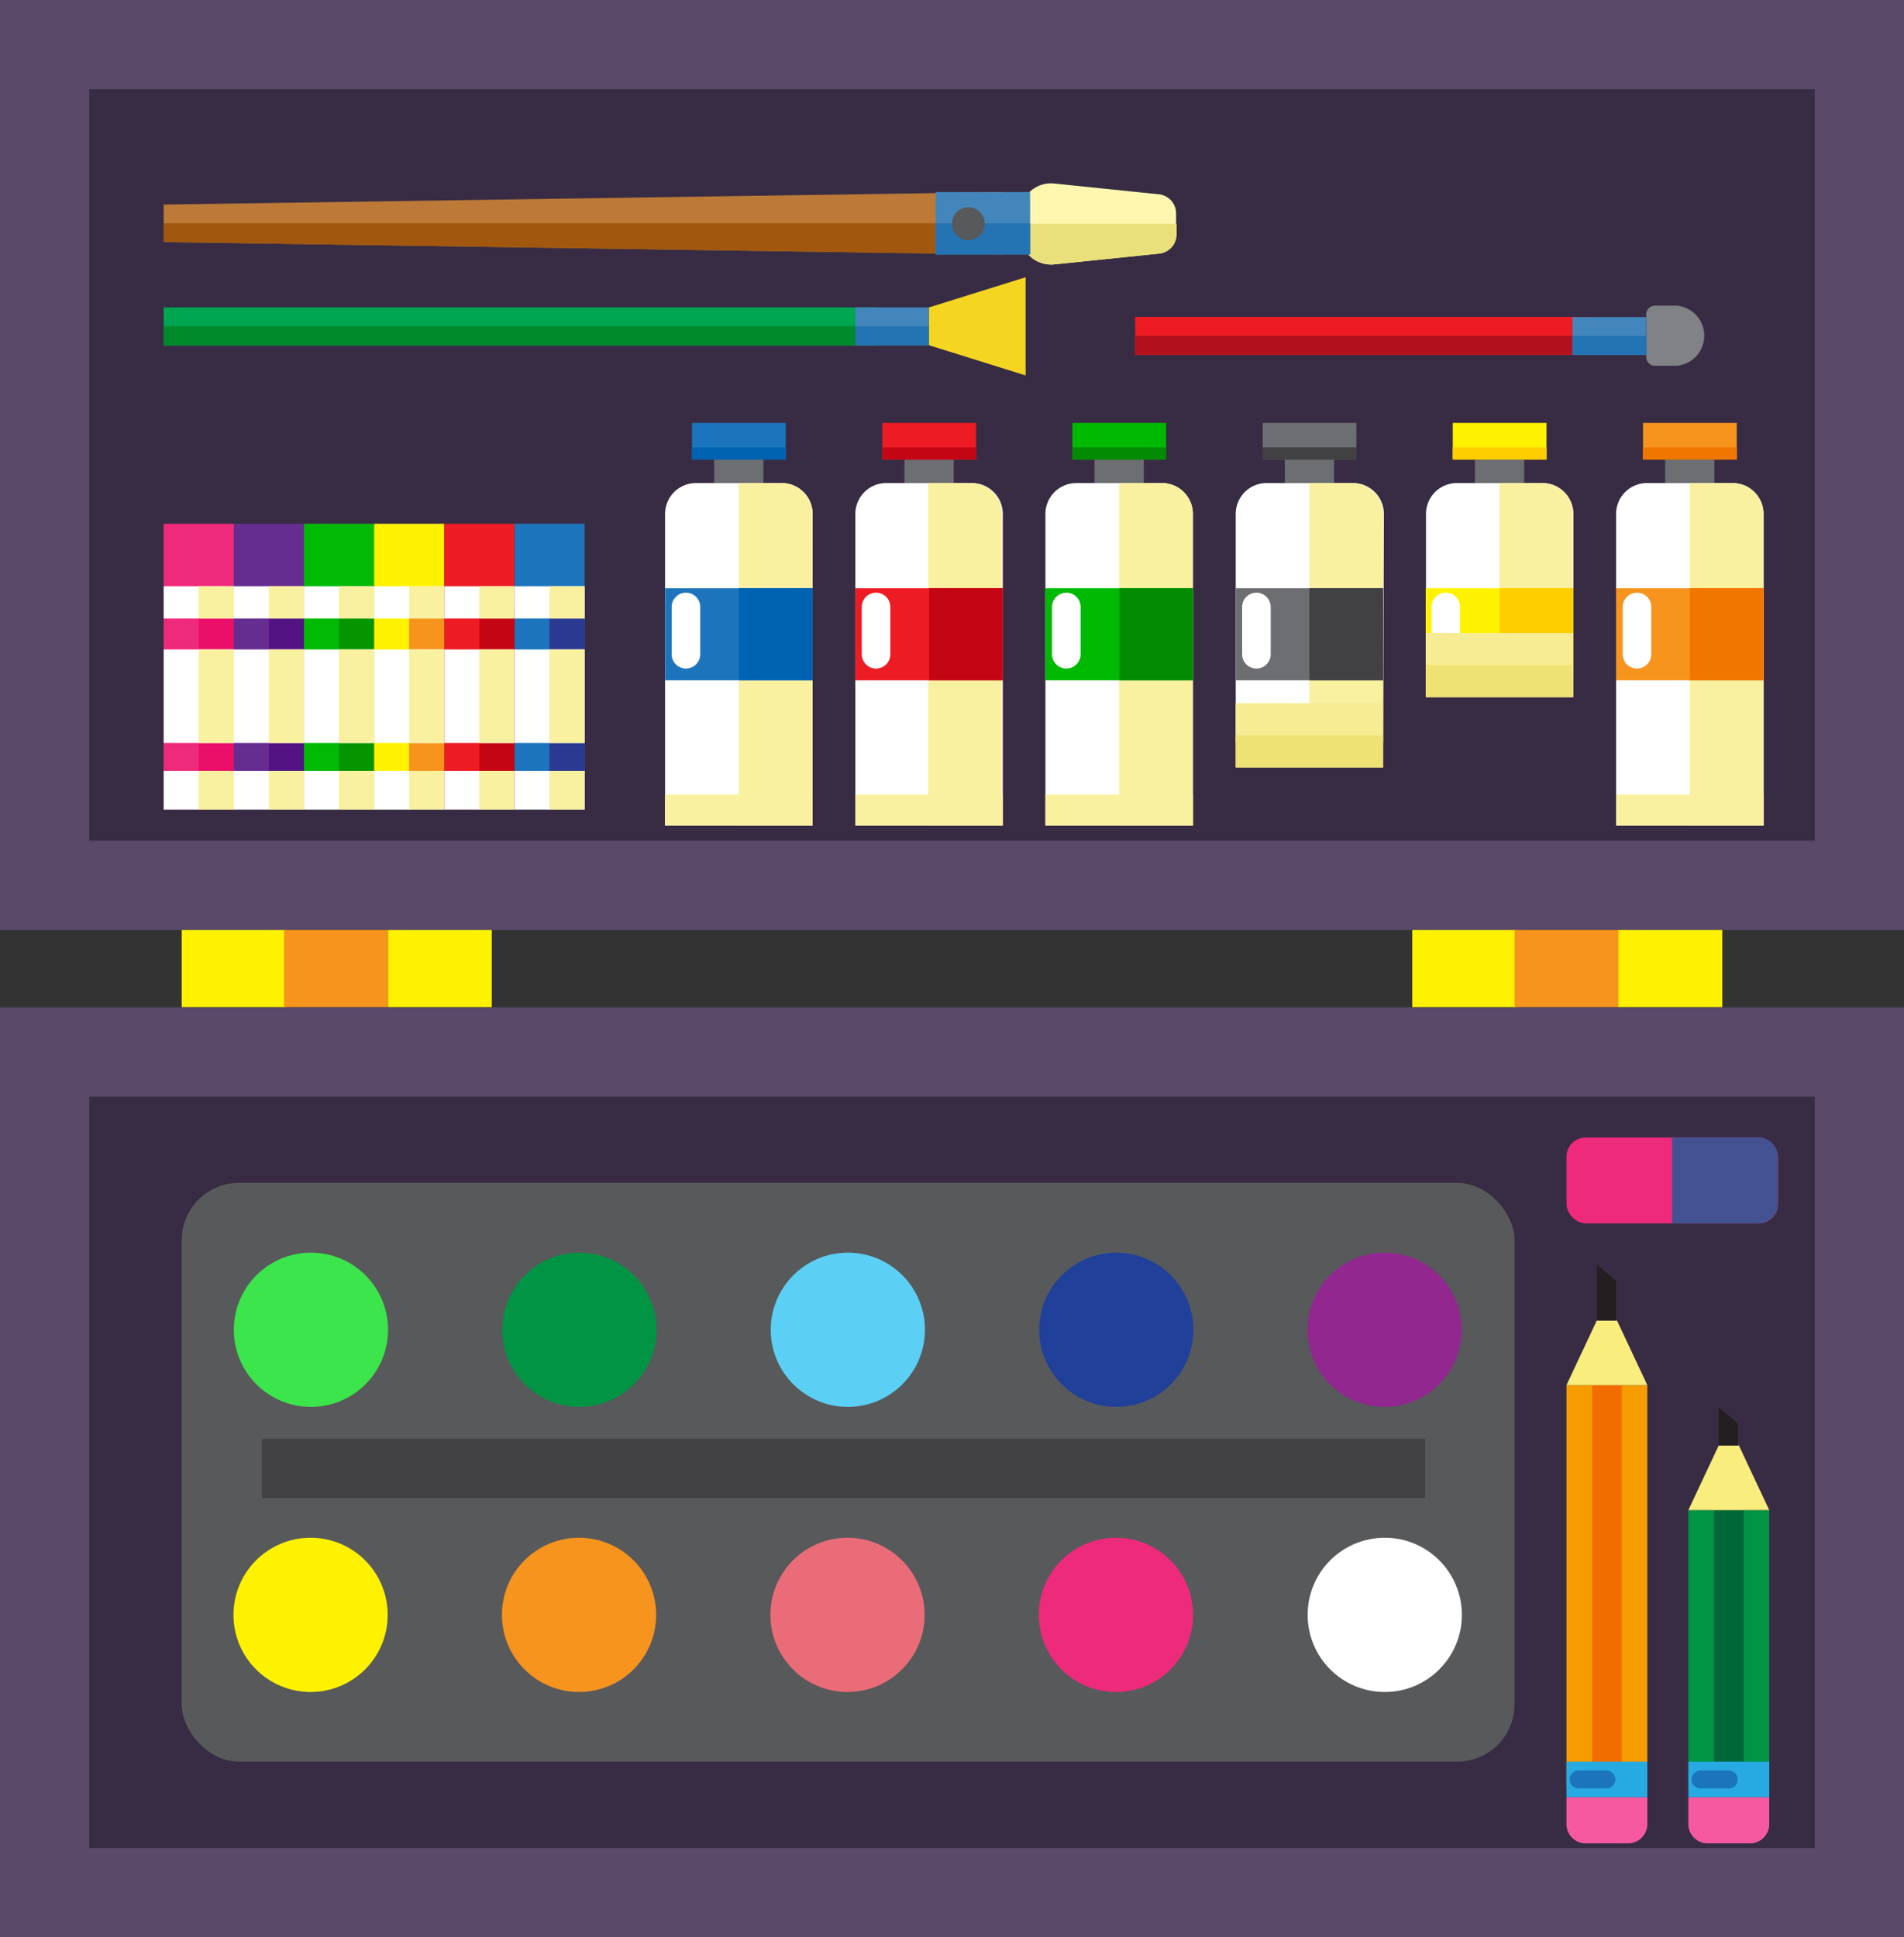 <svg xmlns="http://www.w3.org/2000/svg" viewBox="0 0 106.67 108.52"><rect x="0" y="0" width="106.67" height="108.52" fill="#333333" stroke="none"/><title>Depositphotos_94341268_09</title><g data-name="Layer 2"><path fill="#5a4969" d="M0 56.43h106.67v52.09H0z"/><path fill="#382c44" d="M5 61.43h96.67v42.09H5z"/><path fill="#5a4969" d="M0 0h106.67v52.09H0z"/><path fill="#382c44" d="M5 5h96.67v42.09H5z"/><path fill="#fff200" d="M10.18 52.09H16v4.33h-5.82z"/><path fill="#fff200" d="M21.73 52.09h5.82v4.33h-5.82z"/><path fill="#f7941e" d="M15.91 52.09h5.82v4.33h-5.82z"/><path fill="#fff200" d="M79.12 52.09h5.82v4.33h-5.82z"/><path fill="#fff200" d="M90.67 52.09h5.82v4.33h-5.82z"/><path fill="#f7941e" d="M84.85 52.09h5.82v4.33h-5.82z"/><rect x="10.18" y="66.26" width="74.67" height="32.42" rx="3.21" ry="3.21" fill="#58595b"/><circle cx="77.57" cy="74.49" r="4.32" fill="#92278f"/><circle cx="17.42" cy="74.49" r="4.32" fill="#3ce54c"/><circle cx="47.5" cy="74.49" r="4.32" fill="#5bd0f4"/><circle cx="32.46" cy="74.49" r="4.32" fill="#009444"/><circle cx="62.54" cy="74.49" r="4.32" fill="#21409a"/><circle cx="17.4" cy="90.46" r="4.32" fill="#fff200"/><circle cx="32.44" cy="90.46" r="4.32" fill="#f7941e"/><circle cx="47.48" cy="90.46" r="4.32" fill="#ea6c78"/><circle cx="62.52" cy="90.46" r="4.32" fill="#ee2a7b"/><circle cx="77.58" cy="90.46" r="4.32" fill="#fff"/><path fill="#414042" d="M14.67 80.59h65.17v3.33H14.67z"/><path fill="#f49c00" d="M87.76 77.59h4.53v22.5h-4.53z"/><path fill="#f26d00" d="M89.2 77.59h1.66v22.5H89.2z"/><path fill="#f9ed7d" d="M92.29 77.59h-4.53l1.7-3.62h1.13l1.7 3.62z"/><path fill="#27aae1" d="M87.76 98.68h4.53v2h-4.53z"/><path d="M92.29 102.18a1.08 1.08 0 0 1-1.08 1.08h-2.37a1.08 1.08 0 0 1-1.08-1.08v-1.5h4.53z" fill="#f759a1"/><path fill="#231f20" d="M90.54 71.74l-1.08-.9v3.13h1.08v-2.23z"/><path d="M90 100.18h-1.56a.5.5 0 0 1 0-1H90a.5.5 0 0 1 0 1z" fill="#1c75bc"/><path fill="#009444" d="M94.59 84.59h4.53v15.5h-4.53z"/><path fill="#006838" d="M96.03 84.59h1.66v15.5h-1.66z"/><path fill="#f9ed7d" d="M99.12 84.59h-4.53l1.7-3.62h1.13l1.7 3.62z"/><path fill="#27aae1" d="M94.59 98.68h4.53v2h-4.53z"/><path d="M99.12 102.18a1.08 1.08 0 0 1-1.12 1.08h-2.33a1.08 1.08 0 0 1-1.08-1.08v-1.5h4.53z" fill="#f759a1"/><path fill="#231f20" d="M97.37 79.74l-1.08-.9v2.13h1.08v-1.23z"/><path d="M96.86 100.18h-1.59a.5.5 0 0 1 0-1h1.59a.5.5 0 0 1 0 1z" fill="#1c75bc"/><rect x="87.76" y="63.72" width="11.85" height="4.81" rx="1.08" ry="1.08" fill="#ee2a7b"/><path d="M93.68 63.72h4.84a1.08 1.08 0 0 1 1.08 1.08v2.65a1.08 1.08 0 0 1-1.08 1.08h-4.84z" fill="#445193"/><path fill="#ee2a7b" d="M9.17 29.34h3.93v16H9.17z"/><path fill="#ea106a" d="M11.13 34h1.97v11.34h-1.97z"/><path fill="#fff" d="M9.17 32.84h3.93v1.81H9.17z"/><path fill="#f9f0a0" d="M11.13 32.84h1.97v1.81h-1.97z"/><path fill="#fff" d="M9.17 43.18h3.93v2.17H9.17z"/><path fill="#f9f0a0" d="M11.13 43.18h1.97v2.17h-1.97z"/><path fill="#fff" d="M9.17 36.38h3.93v5.24H9.17z"/><path fill="#f9f0a0" d="M11.13 36.38h1.97v5.24h-1.97z"/><path fill="#662d91" d="M13.1 29.34h3.93v16H13.1z"/><path fill="#531382" d="M15.06 34h1.97v11.34h-1.97z"/><path fill="#fff" d="M13.1 32.84h3.93v1.81H13.1z"/><path fill="#f9f0a0" d="M15.06 32.84h1.97v1.81h-1.97z"/><path fill="#fff" d="M13.1 43.18h3.93v2.17H13.1z"/><path fill="#f9f0a0" d="M15.06 43.18h1.97v2.17h-1.97z"/><path fill="#fff" d="M13.1 36.38h3.93v5.24H13.1z"/><path fill="#f9f0a0" d="M15.06 36.38h1.97v5.24h-1.97z"/><path fill="#00ba05" d="M17.03 29.34h3.93v16h-3.93z"/><path fill="#069400" d="M18.99 34h1.97v11.34h-1.97z"/><path fill="#fff" d="M17.03 32.84h3.93v1.81h-3.93z"/><path fill="#f9f0a0" d="M18.99 32.84h1.97v1.81h-1.97z"/><path fill="#fff" d="M17.03 43.18h3.93v2.17h-3.93z"/><path fill="#f9f0a0" d="M18.99 43.18h1.97v2.17h-1.97z"/><path fill="#fff" d="M17.03 36.38h3.93v5.24h-3.93z"/><path fill="#f9f0a0" d="M18.99 36.38h1.97v5.24h-1.97z"/><path fill="#1c75bc" d="M28.82 29.34h3.93v16h-3.93z"/><path fill="#2b3990" d="M30.78 34h1.97v11.34h-1.97z"/><path fill="#fff" d="M28.82 32.84h3.93v1.81h-3.93z"/><path fill="#f9f0a0" d="M30.78 32.84h1.97v1.81h-1.97z"/><path fill="#fff" d="M28.82 43.18h3.93v2.17h-3.93z"/><path fill="#f9f0a0" d="M30.78 43.18h1.97v2.17h-1.97z"/><path fill="#fff" d="M28.82 36.38h3.93v5.24h-3.93z"/><path fill="#f9f0a0" d="M30.78 36.38h1.97v5.24h-1.97z"/><path fill="#fff200" d="M20.96 29.34h3.93v16h-3.93z"/><path fill="#f7941e" d="M22.92 34h1.97v11.34h-1.97z"/><path fill="#fff" d="M20.96 32.84h3.93v1.81h-3.93z"/><path fill="#f9f0a0" d="M22.92 32.84h1.97v1.81h-1.97z"/><path fill="#fff" d="M20.96 43.18h3.93v2.17h-3.93z"/><path fill="#f9f0a0" d="M22.92 43.18h1.97v2.17h-1.97z"/><path fill="#fff" d="M20.96 36.38h3.93v5.24h-3.93z"/><path fill="#f9f0a0" d="M22.92 36.38h1.97v5.24h-1.97z"/><path fill="#ed1c24" d="M24.89 29.34h3.93v16h-3.93z"/><path fill="#c40614" d="M26.85 34h1.97v11.34h-1.97z"/><path fill="#fff" d="M24.89 32.84h3.93v1.81h-3.93z"/><path fill="#f9f0a0" d="M26.85 32.84h1.97v1.81h-1.97z"/><path fill="#fff" d="M24.89 43.18h3.93v2.17h-3.93z"/><path fill="#f9f0a0" d="M26.85 43.18h1.97v2.17h-1.97z"/><path fill="#fff" d="M24.89 36.38h3.93v5.24h-3.93z"/><path fill="#f9f0a0" d="M26.85 36.38h1.97v5.24h-1.97z"/><path fill="#6d6e71" d="M40.01 25.74h2.76v1.31h-2.76z"/><path fill="#1c75bc" d="M38.77 23.69h5.25v2.05h-5.25z"/><path fill="#0063b2" d="M38.77 25.06h5.25v.68h-5.25z"/><path d="M45.52 46.24h-8.26V28.79A1.73 1.73 0 0 1 39 27.06h4.8a1.73 1.73 0 0 1 1.73 1.73z" fill="#fff"/><path fill="#f9f0a0" d="M37.26 44.51h8.26v1.73h-8.26z"/><path d="M43.79 27.06h-2.4v19.18h4.13V28.79a1.73 1.73 0 0 0-1.73-1.73z" fill="#f9f0a0"/><path fill="#1c75bc" d="M37.26 32.95h8.26v5.16h-8.26z"/><path fill="#0063b2" d="M41.39 32.95h4.13v5.16h-4.13z"/><path d="M38.43 37.45a.8.8 0 0 1-.8-.8V34a.8.8 0 1 1 1.6 0v2.63a.8.8 0 0 1-.8.82z" fill="#fff"/><path fill="#6d6e71" d="M61.32 25.74h2.76v1.31h-2.76z"/><path fill="#00b903" d="M60.08 23.69h5.25v2.05h-5.25z"/><path fill="#038c03" d="M60.08 25.06h5.25v.68h-5.25z"/><path d="M66.83 46.24h-8.26V28.79a1.73 1.73 0 0 1 1.73-1.73h4.8a1.73 1.73 0 0 1 1.73 1.73z" fill="#fff"/><path fill="#f9f0a0" d="M58.57 44.51h8.26v1.73h-8.26z"/><path d="M65.1 27.06h-2.4v19.18h4.13V28.79a1.73 1.73 0 0 0-1.73-1.73z" fill="#f9f0a0"/><path fill="#00b903" d="M58.57 32.95h8.26v5.16h-8.26z"/><path fill="#038c03" d="M62.71 32.95h4.13v5.16h-4.13z"/><path d="M59.74 37.45a.8.8 0 0 1-.8-.8V34a.8.8 0 0 1 1.6 0v2.63a.8.8 0 0 1-.8.82z" fill="#fff"/><path fill="#6d6e71" d="M93.29 25.74h2.76v1.31h-2.76z"/><path fill="#f7941e" d="M92.05 23.69h5.25v2.05h-5.25z"/><path fill="#f07600" d="M92.05 25.06h5.25v.68h-5.25z"/><path d="M98.8 46.24h-8.26V28.79a1.73 1.73 0 0 1 1.73-1.73h4.8a1.73 1.73 0 0 1 1.73 1.73z" fill="#fff"/><path fill="#f9f0a0" d="M90.54 44.51h8.26v1.73h-8.26z"/><path d="M97.07 27.06h-2.4v19.18h4.13V28.79a1.73 1.73 0 0 0-1.73-1.73z" fill="#f9f0a0"/><path fill="#f7941e" d="M90.54 32.95h8.26v5.16h-8.26z"/><path fill="#f07600" d="M94.67 32.95h4.13v5.16h-4.13z"/><path d="M91.71 37.45a.8.8 0 0 1-.8-.8V34a.8.8 0 0 1 1.6 0v2.63a.8.8 0 0 1-.8.82z" fill="#fff"/><path fill="#6d6e71" d="M71.98 25.74h2.76v1.31h-2.76z"/><path fill="#6d6e71" d="M70.74 23.69h5.25v2.05h-5.25z"/><path fill="#414042" d="M70.74 25.06h5.25v.68h-5.25z"/><path d="M77.49 41.58h-8.26V28.79A1.73 1.73 0 0 1 71 27.06h4.8a1.73 1.73 0 0 1 1.73 1.73z" fill="#fff"/><path d="M75.76 27.06h-2.4v14.52h4.13V28.79a1.73 1.73 0 0 0-1.73-1.73z" fill="#f9f0a0"/><path fill="#6d6e71" d="M69.23 32.95h8.26v5.16h-8.26z"/><path fill="#414042" d="M73.36 32.95h4.13v5.16h-4.13z"/><path d="M70.39 37.45a.8.8 0 0 1-.8-.8V34a.8.8 0 0 1 1.6 0v2.63a.8.8 0 0 1-.8.82z" fill="#fff"/><path fill="#f6ec93" d="M69.23 39.39h8.26v3.6h-8.26z"/><path fill="#efe275" d="M69.23 41.19h8.26v1.8h-8.26z"/><path fill="#6d6e71" d="M82.63 25.74h2.76v1.31h-2.76z"/><path fill="#fff200" d="M81.39 23.69h5.25v2.05h-5.25z"/><path fill="#ffce00" d="M81.39 25.06h5.25v.68h-5.25z"/><path d="M88.15 37.57h-8.26v-8.78a1.73 1.73 0 0 1 1.73-1.73h4.8a1.73 1.73 0 0 1 1.73 1.73z" fill="#fff"/><path d="M86.41 27.06H84v10.51h4.13v-8.78a1.73 1.73 0 0 0-1.72-1.73z" fill="#f9f0a0"/><path fill="#fff200" d="M79.88 32.95h8.26v5.16h-8.26z"/><path fill="#ffce00" d="M84.02 32.95h4.13v5.16h-4.13z"/><path d="M81 37.45a.8.8 0 0 1-.8-.8V34a.8.8 0 0 1 1.6 0v2.63a.8.8 0 0 1-.8.82z" fill="#fff"/><path fill="#f6ec93" d="M79.88 35.46h8.26v3.6h-8.26z"/><path fill="#efe275" d="M79.88 37.25h8.26v1.8h-8.26z"/><path fill="#6d6e71" d="M50.67 25.74h2.76v1.31h-2.76z"/><path fill="#ed1c24" d="M49.43 23.69h5.25v2.05h-5.25z"/><path fill="#c40614" d="M49.43 25.06h5.25v.68h-5.25z"/><path d="M56.18 46.24h-8.26V28.79a1.73 1.73 0 0 1 1.73-1.73h4.8a1.73 1.73 0 0 1 1.73 1.73z" fill="#fff"/><path fill="#f9f0a0" d="M47.92 44.51h8.26v1.73h-8.26z"/><path d="M54.45 27.06H52v19.18h4.13V28.79a1.73 1.73 0 0 0-1.68-1.73z" fill="#f9f0a0"/><path fill="#ed1c24" d="M47.92 32.95h8.26v5.16h-8.26z"/><path fill="#c40614" d="M52.05 32.95h4.13v5.16h-4.13z"/><path d="M49.08 37.45a.8.8 0 0 1-.8-.8V34a.8.8 0 0 1 1.6 0v2.63a.8.8 0 0 1-.8.82z" fill="#fff"/><path fill="#bc7937" d="M56.18 14.26l-47.01-.7v-2.1l47.01-.7v3.5z"/><path fill="#a1570e" d="M56.18 14.26l-47.01-.7v-1.05h47.01v1.75z"/><path d="M65.89 13.14a1.08 1.08 0 0 1-1 1.07l-5.83.6a1.73 1.73 0 0 1-1.91-1.72V12a1.73 1.73 0 0 1 1.91-1.72l5.83.6a1.08 1.08 0 0 1 1 1.07z" fill="#fff7b0"/><path d="M57.18 12.53v.56a1.73 1.73 0 0 0 1.91 1.72l5.83-.6a1.08 1.08 0 0 0 1-1.07v-.61z" fill="#eae07b"/><path fill="#4286bc" d="M52.42 10.76h5.29v3.5h-5.29z"/><path fill="#2473b2" d="M52.42 12.51h5.29v1.75h-5.29z"/><circle cx="54.25" cy="12.53" r=".92" fill="#58595b"/><path fill="#00a651" d="M9.17 17.22h39.92v2.13H9.17z"/><path fill="#00892b" d="M9.17 18.28h39.92v1.06H9.17z"/><path fill="#4286bc" d="M47.92 17.22h4.13v2.13h-4.13z"/><path fill="#2473b2" d="M47.92 18.28h4.13v1.06h-4.13z"/><path fill="#f4d521" d="M52.05 17.22v2.12l5.41 1.69v-5.5l-5.41 1.69z"/><path d="M92.23 20a.49.49 0 0 0 .49.49h1.2a1.69 1.69 0 0 0 0-3.37h-1.2a.49.49 0 0 0-.49.49z" fill="#808285"/><path fill="#ed1c24" d="M63.6 17.75h25.66v2.13H63.6z"/><path fill="#b2101c" d="M63.6 18.81h25.66v1.06H63.6z"/><path fill="#4286bc" d="M88.1 17.76h4.13v2.13H88.1z"/><path fill="#2473b2" d="M88.1 18.82h4.13v1.06H88.1z"/></g></svg>